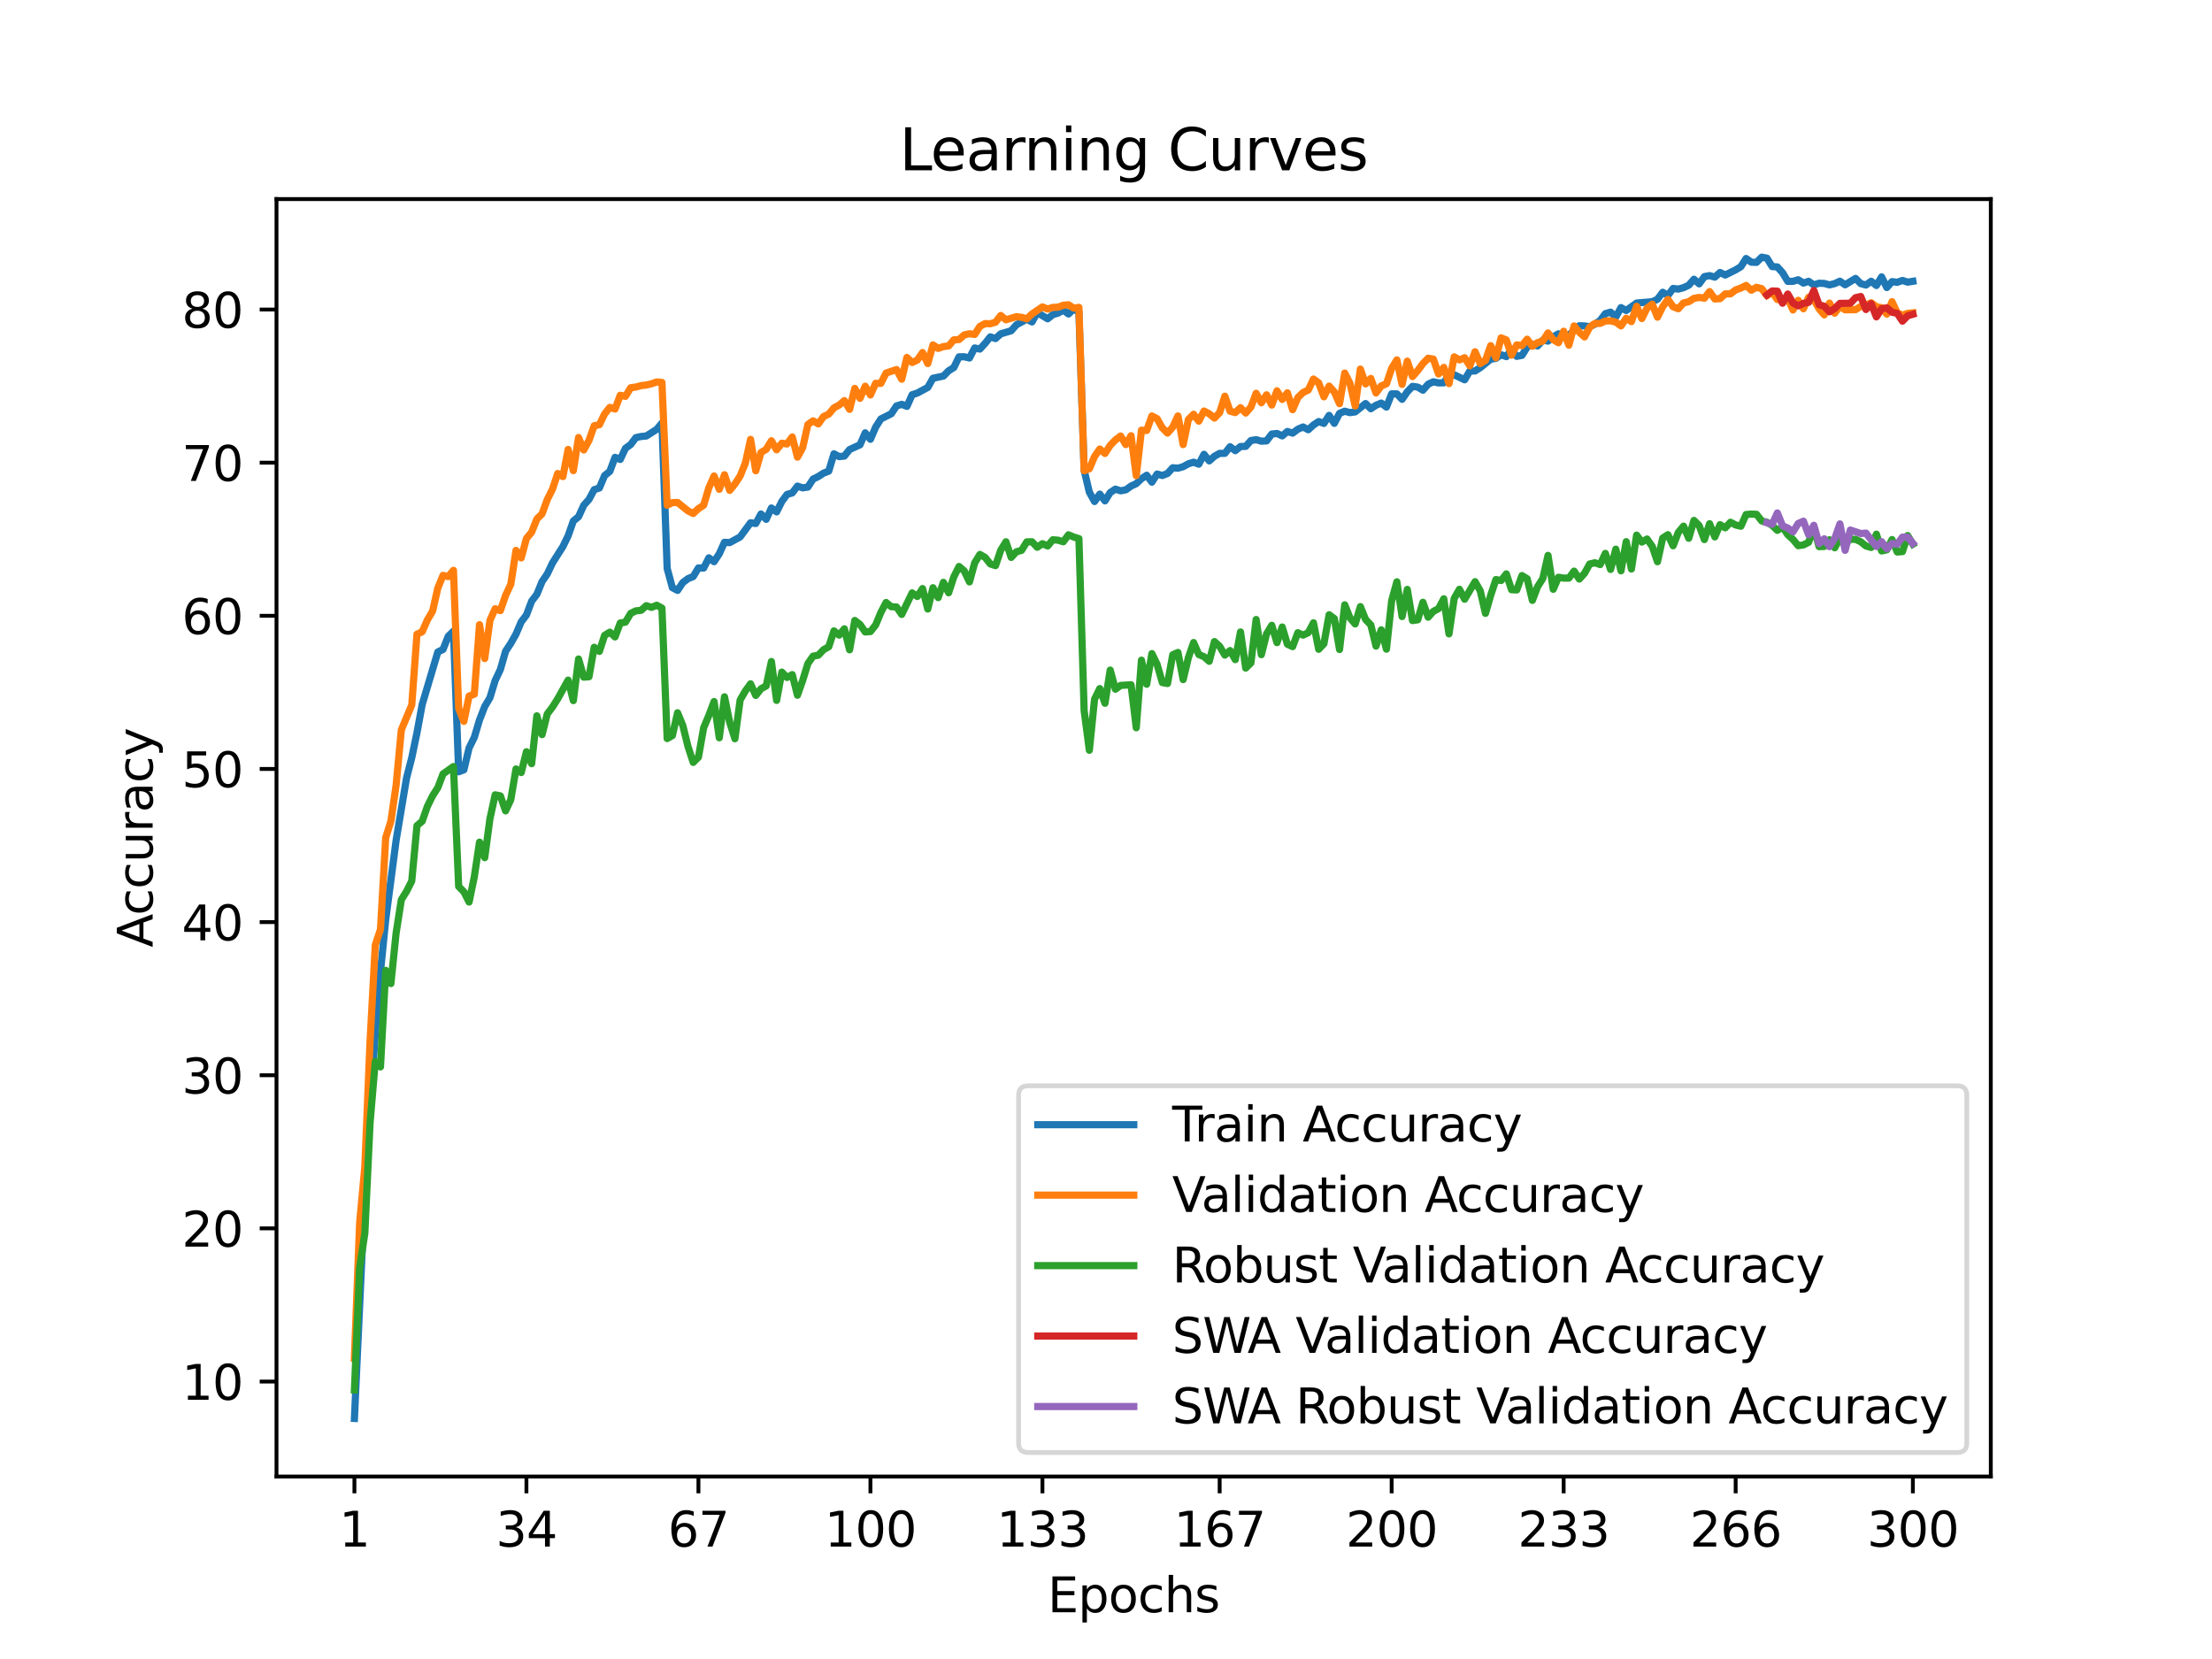 <?xml version="1.0" encoding="utf-8" standalone="no"?>
<!DOCTYPE svg PUBLIC "-//W3C//DTD SVG 1.1//EN"
  "http://www.w3.org/Graphics/SVG/1.1/DTD/svg11.dtd">
<svg xmlns:xlink="http://www.w3.org/1999/xlink" width="460.8pt" height="345.6pt" viewBox="0 0 460.8 345.6" xmlns="http://www.w3.org/2000/svg" version="1.1">
 <defs>
  <style type="text/css">*{stroke-linejoin: round; stroke-linecap: butt}</style>
 </defs>
 <g id="figure_1">
  <g id="patch_1">
   <path d="M 0 345.6 
L 460.8 345.6 
L 460.8 0 
L 0 0 
z
" style="fill: #ffffff"/>
  </g>
  <g id="axes_1">
   <g id="patch_2">
    <path d="M 57.6 307.584 
L 414.72 307.584 
L 414.72 41.472 
L 57.6 41.472 
z
" style="fill: #ffffff"/>
   </g>
   <g id="matplotlib.axis_1">
    <g id="xtick_1">
     <g id="line2d_1">
      <defs>
       <path id="mb11f61a784" d="M 0 0 
L 0 3.5 
" style="stroke: #000000; stroke-width: 0.8"/>
      </defs>
      <g>
       <use xlink:href="#mb11f61a784" x="73.833" y="307.584" style="stroke: #000000; stroke-width: 0.8"/>
      </g>
     </g>
     <g id="text_1">
      <!-- 1 -->
      <g transform="translate(70.651 322.182) scale(0.1 -0.1)">
       <defs>
        <path id="DejaVuSans-31" d="M 794 531 
L 1825 531 
L 1825 4091 
L 703 3866 
L 703 4441 
L 1819 4666 
L 2450 4666 
L 2450 531 
L 3481 531 
L 3481 0 
L 794 0 
L 794 531 
z
" transform="scale(0.016)"/>
       </defs>
       <use xlink:href="#DejaVuSans-31"/>
      </g>
     </g>
    </g>
    <g id="xtick_2">
     <g id="line2d_2">
      <g>
       <use xlink:href="#mb11f61a784" x="109.664" y="307.584" style="stroke: #000000; stroke-width: 0.8"/>
      </g>
     </g>
     <g id="text_2">
      <!-- 34 -->
      <g transform="translate(103.302 322.182) scale(0.1 -0.1)">
       <defs>
        <path id="DejaVuSans-33" d="M 2597 2516 
Q 3050 2419 3304 2112 
Q 3559 1806 3559 1356 
Q 3559 666 3084 287 
Q 2609 -91 1734 -91 
Q 1441 -91 1130 -33 
Q 819 25 488 141 
L 488 750 
Q 750 597 1062 519 
Q 1375 441 1716 441 
Q 2309 441 2620 675 
Q 2931 909 2931 1356 
Q 2931 1769 2642 2001 
Q 2353 2234 1838 2234 
L 1294 2234 
L 1294 2753 
L 1863 2753 
Q 2328 2753 2575 2939 
Q 2822 3125 2822 3475 
Q 2822 3834 2567 4026 
Q 2313 4219 1838 4219 
Q 1578 4219 1281 4162 
Q 984 4106 628 3988 
L 628 4550 
Q 988 4650 1302 4700 
Q 1616 4750 1894 4750 
Q 2613 4750 3031 4423 
Q 3450 4097 3450 3541 
Q 3450 3153 3228 2886 
Q 3006 2619 2597 2516 
z
" transform="scale(0.016)"/>
        <path id="DejaVuSans-34" d="M 2419 4116 
L 825 1625 
L 2419 1625 
L 2419 4116 
z
M 2253 4666 
L 3047 4666 
L 3047 1625 
L 3713 1625 
L 3713 1100 
L 3047 1100 
L 3047 0 
L 2419 0 
L 2419 1100 
L 313 1100 
L 313 1709 
L 2253 4666 
z
" transform="scale(0.016)"/>
       </defs>
       <use xlink:href="#DejaVuSans-33"/>
       <use xlink:href="#DejaVuSans-34" x="63.623"/>
      </g>
     </g>
    </g>
    <g id="xtick_3">
     <g id="line2d_3">
      <g>
       <use xlink:href="#mb11f61a784" x="145.496" y="307.584" style="stroke: #000000; stroke-width: 0.8"/>
      </g>
     </g>
     <g id="text_3">
      <!-- 67 -->
      <g transform="translate(139.133 322.182) scale(0.1 -0.1)">
       <defs>
        <path id="DejaVuSans-36" d="M 2113 2584 
Q 1688 2584 1439 2293 
Q 1191 2003 1191 1497 
Q 1191 994 1439 701 
Q 1688 409 2113 409 
Q 2538 409 2786 701 
Q 3034 994 3034 1497 
Q 3034 2003 2786 2293 
Q 2538 2584 2113 2584 
z
M 3366 4563 
L 3366 3988 
Q 3128 4100 2886 4159 
Q 2644 4219 2406 4219 
Q 1781 4219 1451 3797 
Q 1122 3375 1075 2522 
Q 1259 2794 1537 2939 
Q 1816 3084 2150 3084 
Q 2853 3084 3261 2657 
Q 3669 2231 3669 1497 
Q 3669 778 3244 343 
Q 2819 -91 2113 -91 
Q 1303 -91 875 529 
Q 447 1150 447 2328 
Q 447 3434 972 4092 
Q 1497 4750 2381 4750 
Q 2619 4750 2861 4703 
Q 3103 4656 3366 4563 
z
" transform="scale(0.016)"/>
        <path id="DejaVuSans-37" d="M 525 4666 
L 3525 4666 
L 3525 4397 
L 1831 0 
L 1172 0 
L 2766 4134 
L 525 4134 
L 525 4666 
z
" transform="scale(0.016)"/>
       </defs>
       <use xlink:href="#DejaVuSans-36"/>
       <use xlink:href="#DejaVuSans-37" x="63.623"/>
      </g>
     </g>
    </g>
    <g id="xtick_4">
     <g id="line2d_4">
      <g>
       <use xlink:href="#mb11f61a784" x="181.327" y="307.584" style="stroke: #000000; stroke-width: 0.8"/>
      </g>
     </g>
     <g id="text_4">
      <!-- 100 -->
      <g transform="translate(171.783 322.182) scale(0.1 -0.1)">
       <defs>
        <path id="DejaVuSans-30" d="M 2034 4250 
Q 1547 4250 1301 3770 
Q 1056 3291 1056 2328 
Q 1056 1369 1301 889 
Q 1547 409 2034 409 
Q 2525 409 2770 889 
Q 3016 1369 3016 2328 
Q 3016 3291 2770 3770 
Q 2525 4250 2034 4250 
z
M 2034 4750 
Q 2819 4750 3233 4129 
Q 3647 3509 3647 2328 
Q 3647 1150 3233 529 
Q 2819 -91 2034 -91 
Q 1250 -91 836 529 
Q 422 1150 422 2328 
Q 422 3509 836 4129 
Q 1250 4750 2034 4750 
z
" transform="scale(0.016)"/>
       </defs>
       <use xlink:href="#DejaVuSans-31"/>
       <use xlink:href="#DejaVuSans-30" x="63.623"/>
       <use xlink:href="#DejaVuSans-30" x="127.246"/>
      </g>
     </g>
    </g>
    <g id="xtick_5">
     <g id="line2d_5">
      <g>
       <use xlink:href="#mb11f61a784" x="217.158" y="307.584" style="stroke: #000000; stroke-width: 0.8"/>
      </g>
     </g>
     <g id="text_5">
      <!-- 133 -->
      <g transform="translate(207.615 322.182) scale(0.1 -0.1)">
       <use xlink:href="#DejaVuSans-31"/>
       <use xlink:href="#DejaVuSans-33" x="63.623"/>
       <use xlink:href="#DejaVuSans-33" x="127.246"/>
      </g>
     </g>
    </g>
    <g id="xtick_6">
     <g id="line2d_6">
      <g>
       <use xlink:href="#mb11f61a784" x="254.076" y="307.584" style="stroke: #000000; stroke-width: 0.8"/>
      </g>
     </g>
     <g id="text_6">
      <!-- 167 -->
      <g transform="translate(244.532 322.182) scale(0.1 -0.1)">
       <use xlink:href="#DejaVuSans-31"/>
       <use xlink:href="#DejaVuSans-36" x="63.623"/>
       <use xlink:href="#DejaVuSans-37" x="127.246"/>
      </g>
     </g>
    </g>
    <g id="xtick_7">
     <g id="line2d_7">
      <g>
       <use xlink:href="#mb11f61a784" x="289.907" y="307.584" style="stroke: #000000; stroke-width: 0.8"/>
      </g>
     </g>
     <g id="text_7">
      <!-- 200 -->
      <g transform="translate(280.363 322.182) scale(0.1 -0.1)">
       <defs>
        <path id="DejaVuSans-32" d="M 1228 531 
L 3431 531 
L 3431 0 
L 469 0 
L 469 531 
Q 828 903 1448 1529 
Q 2069 2156 2228 2338 
Q 2531 2678 2651 2914 
Q 2772 3150 2772 3378 
Q 2772 3750 2511 3984 
Q 2250 4219 1831 4219 
Q 1534 4219 1204 4116 
Q 875 4013 500 3803 
L 500 4441 
Q 881 4594 1212 4672 
Q 1544 4750 1819 4750 
Q 2544 4750 2975 4387 
Q 3406 4025 3406 3419 
Q 3406 3131 3298 2873 
Q 3191 2616 2906 2266 
Q 2828 2175 2409 1742 
Q 1991 1309 1228 531 
z
" transform="scale(0.016)"/>
       </defs>
       <use xlink:href="#DejaVuSans-32"/>
       <use xlink:href="#DejaVuSans-30" x="63.623"/>
       <use xlink:href="#DejaVuSans-30" x="127.246"/>
      </g>
     </g>
    </g>
    <g id="xtick_8">
     <g id="line2d_8">
      <g>
       <use xlink:href="#mb11f61a784" x="325.739" y="307.584" style="stroke: #000000; stroke-width: 0.8"/>
      </g>
     </g>
     <g id="text_8">
      <!-- 233 -->
      <g transform="translate(316.195 322.182) scale(0.1 -0.1)">
       <use xlink:href="#DejaVuSans-32"/>
       <use xlink:href="#DejaVuSans-33" x="63.623"/>
       <use xlink:href="#DejaVuSans-33" x="127.246"/>
      </g>
     </g>
    </g>
    <g id="xtick_9">
     <g id="line2d_9">
      <g>
       <use xlink:href="#mb11f61a784" x="361.57" y="307.584" style="stroke: #000000; stroke-width: 0.8"/>
      </g>
     </g>
     <g id="text_9">
      <!-- 266 -->
      <g transform="translate(352.026 322.182) scale(0.1 -0.1)">
       <use xlink:href="#DejaVuSans-32"/>
       <use xlink:href="#DejaVuSans-36" x="63.623"/>
       <use xlink:href="#DejaVuSans-36" x="127.246"/>
      </g>
     </g>
    </g>
    <g id="xtick_10">
     <g id="line2d_10">
      <g>
       <use xlink:href="#mb11f61a784" x="398.487" y="307.584" style="stroke: #000000; stroke-width: 0.8"/>
      </g>
     </g>
     <g id="text_10">
      <!-- 300 -->
      <g transform="translate(388.944 322.182) scale(0.1 -0.1)">
       <use xlink:href="#DejaVuSans-33"/>
       <use xlink:href="#DejaVuSans-30" x="63.623"/>
       <use xlink:href="#DejaVuSans-30" x="127.246"/>
      </g>
     </g>
    </g>
    <g id="text_11">
     <!-- Epochs -->
     <g transform="translate(218.244 335.861) scale(0.1 -0.1)">
      <defs>
       <path id="DejaVuSans-45" d="M 628 4666 
L 3578 4666 
L 3578 4134 
L 1259 4134 
L 1259 2753 
L 3481 2753 
L 3481 2222 
L 1259 2222 
L 1259 531 
L 3634 531 
L 3634 0 
L 628 0 
L 628 4666 
z
" transform="scale(0.016)"/>
       <path id="DejaVuSans-70" d="M 1159 525 
L 1159 -1331 
L 581 -1331 
L 581 3500 
L 1159 3500 
L 1159 2969 
Q 1341 3281 1617 3432 
Q 1894 3584 2278 3584 
Q 2916 3584 3314 3078 
Q 3713 2572 3713 1747 
Q 3713 922 3314 415 
Q 2916 -91 2278 -91 
Q 1894 -91 1617 61 
Q 1341 213 1159 525 
z
M 3116 1747 
Q 3116 2381 2855 2742 
Q 2594 3103 2138 3103 
Q 1681 3103 1420 2742 
Q 1159 2381 1159 1747 
Q 1159 1113 1420 752 
Q 1681 391 2138 391 
Q 2594 391 2855 752 
Q 3116 1113 3116 1747 
z
" transform="scale(0.016)"/>
       <path id="DejaVuSans-6f" d="M 1959 3097 
Q 1497 3097 1228 2736 
Q 959 2375 959 1747 
Q 959 1119 1226 758 
Q 1494 397 1959 397 
Q 2419 397 2687 759 
Q 2956 1122 2956 1747 
Q 2956 2369 2687 2733 
Q 2419 3097 1959 3097 
z
M 1959 3584 
Q 2709 3584 3137 3096 
Q 3566 2609 3566 1747 
Q 3566 888 3137 398 
Q 2709 -91 1959 -91 
Q 1206 -91 779 398 
Q 353 888 353 1747 
Q 353 2609 779 3096 
Q 1206 3584 1959 3584 
z
" transform="scale(0.016)"/>
       <path id="DejaVuSans-63" d="M 3122 3366 
L 3122 2828 
Q 2878 2963 2633 3030 
Q 2388 3097 2138 3097 
Q 1578 3097 1268 2742 
Q 959 2388 959 1747 
Q 959 1106 1268 751 
Q 1578 397 2138 397 
Q 2388 397 2633 464 
Q 2878 531 3122 666 
L 3122 134 
Q 2881 22 2623 -34 
Q 2366 -91 2075 -91 
Q 1284 -91 818 406 
Q 353 903 353 1747 
Q 353 2603 823 3093 
Q 1294 3584 2113 3584 
Q 2378 3584 2631 3529 
Q 2884 3475 3122 3366 
z
" transform="scale(0.016)"/>
       <path id="DejaVuSans-68" d="M 3513 2113 
L 3513 0 
L 2938 0 
L 2938 2094 
Q 2938 2591 2744 2837 
Q 2550 3084 2163 3084 
Q 1697 3084 1428 2787 
Q 1159 2491 1159 1978 
L 1159 0 
L 581 0 
L 581 4863 
L 1159 4863 
L 1159 2956 
Q 1366 3272 1645 3428 
Q 1925 3584 2291 3584 
Q 2894 3584 3203 3211 
Q 3513 2838 3513 2113 
z
" transform="scale(0.016)"/>
       <path id="DejaVuSans-73" d="M 2834 3397 
L 2834 2853 
Q 2591 2978 2328 3040 
Q 2066 3103 1784 3103 
Q 1356 3103 1142 2972 
Q 928 2841 928 2578 
Q 928 2378 1081 2264 
Q 1234 2150 1697 2047 
L 1894 2003 
Q 2506 1872 2764 1633 
Q 3022 1394 3022 966 
Q 3022 478 2636 193 
Q 2250 -91 1575 -91 
Q 1294 -91 989 -36 
Q 684 19 347 128 
L 347 722 
Q 666 556 975 473 
Q 1284 391 1588 391 
Q 1994 391 2212 530 
Q 2431 669 2431 922 
Q 2431 1156 2273 1281 
Q 2116 1406 1581 1522 
L 1381 1569 
Q 847 1681 609 1914 
Q 372 2147 372 2553 
Q 372 3047 722 3315 
Q 1072 3584 1716 3584 
Q 2034 3584 2315 3537 
Q 2597 3491 2834 3397 
z
" transform="scale(0.016)"/>
      </defs>
      <use xlink:href="#DejaVuSans-45"/>
      <use xlink:href="#DejaVuSans-70" x="63.184"/>
      <use xlink:href="#DejaVuSans-6f" x="126.66"/>
      <use xlink:href="#DejaVuSans-63" x="187.842"/>
      <use xlink:href="#DejaVuSans-68" x="242.822"/>
      <use xlink:href="#DejaVuSans-73" x="306.201"/>
     </g>
    </g>
   </g>
   <g id="matplotlib.axis_2">
    <g id="ytick_1">
     <g id="line2d_11">
      <defs>
       <path id="m4a08c78b64" d="M 0 0 
L -3.5 0 
" style="stroke: #000000; stroke-width: 0.8"/>
      </defs>
      <g>
       <use xlink:href="#m4a08c78b64" x="57.6" y="287.799" style="stroke: #000000; stroke-width: 0.8"/>
      </g>
     </g>
     <g id="text_12">
      <!-- 10 -->
      <g transform="translate(37.875 291.598) scale(0.1 -0.1)">
       <use xlink:href="#DejaVuSans-31"/>
       <use xlink:href="#DejaVuSans-30" x="63.623"/>
      </g>
     </g>
    </g>
    <g id="ytick_2">
     <g id="line2d_12">
      <g>
       <use xlink:href="#m4a08c78b64" x="57.6" y="255.896" style="stroke: #000000; stroke-width: 0.8"/>
      </g>
     </g>
     <g id="text_13">
      <!-- 20 -->
      <g transform="translate(37.875 259.695) scale(0.1 -0.1)">
       <use xlink:href="#DejaVuSans-32"/>
       <use xlink:href="#DejaVuSans-30" x="63.623"/>
      </g>
     </g>
    </g>
    <g id="ytick_3">
     <g id="line2d_13">
      <g>
       <use xlink:href="#m4a08c78b64" x="57.6" y="223.993" style="stroke: #000000; stroke-width: 0.8"/>
      </g>
     </g>
     <g id="text_14">
      <!-- 30 -->
      <g transform="translate(37.875 227.792) scale(0.1 -0.1)">
       <use xlink:href="#DejaVuSans-33"/>
       <use xlink:href="#DejaVuSans-30" x="63.623"/>
      </g>
     </g>
    </g>
    <g id="ytick_4">
     <g id="line2d_14">
      <g>
       <use xlink:href="#m4a08c78b64" x="57.6" y="192.09" style="stroke: #000000; stroke-width: 0.8"/>
      </g>
     </g>
     <g id="text_15">
      <!-- 40 -->
      <g transform="translate(37.875 195.889) scale(0.1 -0.1)">
       <use xlink:href="#DejaVuSans-34"/>
       <use xlink:href="#DejaVuSans-30" x="63.623"/>
      </g>
     </g>
    </g>
    <g id="ytick_5">
     <g id="line2d_15">
      <g>
       <use xlink:href="#m4a08c78b64" x="57.6" y="160.186" style="stroke: #000000; stroke-width: 0.8"/>
      </g>
     </g>
     <g id="text_16">
      <!-- 50 -->
      <g transform="translate(37.875 163.986) scale(0.1 -0.1)">
       <defs>
        <path id="DejaVuSans-35" d="M 691 4666 
L 3169 4666 
L 3169 4134 
L 1269 4134 
L 1269 2991 
Q 1406 3038 1543 3061 
Q 1681 3084 1819 3084 
Q 2600 3084 3056 2656 
Q 3513 2228 3513 1497 
Q 3513 744 3044 326 
Q 2575 -91 1722 -91 
Q 1428 -91 1123 -41 
Q 819 9 494 109 
L 494 744 
Q 775 591 1075 516 
Q 1375 441 1709 441 
Q 2250 441 2565 725 
Q 2881 1009 2881 1497 
Q 2881 1984 2565 2268 
Q 2250 2553 1709 2553 
Q 1456 2553 1204 2497 
Q 953 2441 691 2322 
L 691 4666 
z
" transform="scale(0.016)"/>
       </defs>
       <use xlink:href="#DejaVuSans-35"/>
       <use xlink:href="#DejaVuSans-30" x="63.623"/>
      </g>
     </g>
    </g>
    <g id="ytick_6">
     <g id="line2d_16">
      <g>
       <use xlink:href="#m4a08c78b64" x="57.6" y="128.283" style="stroke: #000000; stroke-width: 0.8"/>
      </g>
     </g>
     <g id="text_17">
      <!-- 60 -->
      <g transform="translate(37.875 132.083) scale(0.1 -0.1)">
       <use xlink:href="#DejaVuSans-36"/>
       <use xlink:href="#DejaVuSans-30" x="63.623"/>
      </g>
     </g>
    </g>
    <g id="ytick_7">
     <g id="line2d_17">
      <g>
       <use xlink:href="#m4a08c78b64" x="57.6" y="96.38" style="stroke: #000000; stroke-width: 0.8"/>
      </g>
     </g>
     <g id="text_18">
      <!-- 70 -->
      <g transform="translate(37.875 100.18) scale(0.1 -0.1)">
       <use xlink:href="#DejaVuSans-37"/>
       <use xlink:href="#DejaVuSans-30" x="63.623"/>
      </g>
     </g>
    </g>
    <g id="ytick_8">
     <g id="line2d_18">
      <g>
       <use xlink:href="#m4a08c78b64" x="57.6" y="64.477" style="stroke: #000000; stroke-width: 0.8"/>
      </g>
     </g>
     <g id="text_19">
      <!-- 80 -->
      <g transform="translate(37.875 68.277) scale(0.1 -0.1)">
       <defs>
        <path id="DejaVuSans-38" d="M 2034 2216 
Q 1584 2216 1326 1975 
Q 1069 1734 1069 1313 
Q 1069 891 1326 650 
Q 1584 409 2034 409 
Q 2484 409 2743 651 
Q 3003 894 3003 1313 
Q 3003 1734 2745 1975 
Q 2488 2216 2034 2216 
z
M 1403 2484 
Q 997 2584 770 2862 
Q 544 3141 544 3541 
Q 544 4100 942 4425 
Q 1341 4750 2034 4750 
Q 2731 4750 3128 4425 
Q 3525 4100 3525 3541 
Q 3525 3141 3298 2862 
Q 3072 2584 2669 2484 
Q 3125 2378 3379 2068 
Q 3634 1759 3634 1313 
Q 3634 634 3220 271 
Q 2806 -91 2034 -91 
Q 1263 -91 848 271 
Q 434 634 434 1313 
Q 434 1759 690 2068 
Q 947 2378 1403 2484 
z
M 1172 3481 
Q 1172 3119 1398 2916 
Q 1625 2713 2034 2713 
Q 2441 2713 2670 2916 
Q 2900 3119 2900 3481 
Q 2900 3844 2670 4047 
Q 2441 4250 2034 4250 
Q 1625 4250 1398 4047 
Q 1172 3844 1172 3481 
z
" transform="scale(0.016)"/>
       </defs>
       <use xlink:href="#DejaVuSans-38"/>
       <use xlink:href="#DejaVuSans-30" x="63.623"/>
      </g>
     </g>
    </g>
    <g id="text_20">
     <!-- Accuracy -->
     <g transform="translate(31.795 197.356) rotate(-90) scale(0.1 -0.1)">
      <defs>
       <path id="DejaVuSans-41" d="M 2188 4044 
L 1331 1722 
L 3047 1722 
L 2188 4044 
z
M 1831 4666 
L 2547 4666 
L 4325 0 
L 3669 0 
L 3244 1197 
L 1141 1197 
L 716 0 
L 50 0 
L 1831 4666 
z
" transform="scale(0.016)"/>
       <path id="DejaVuSans-75" d="M 544 1381 
L 544 3500 
L 1119 3500 
L 1119 1403 
Q 1119 906 1312 657 
Q 1506 409 1894 409 
Q 2359 409 2629 706 
Q 2900 1003 2900 1516 
L 2900 3500 
L 3475 3500 
L 3475 0 
L 2900 0 
L 2900 538 
Q 2691 219 2414 64 
Q 2138 -91 1772 -91 
Q 1169 -91 856 284 
Q 544 659 544 1381 
z
M 1991 3584 
L 1991 3584 
z
" transform="scale(0.016)"/>
       <path id="DejaVuSans-72" d="M 2631 2963 
Q 2534 3019 2420 3045 
Q 2306 3072 2169 3072 
Q 1681 3072 1420 2755 
Q 1159 2438 1159 1844 
L 1159 0 
L 581 0 
L 581 3500 
L 1159 3500 
L 1159 2956 
Q 1341 3275 1631 3429 
Q 1922 3584 2338 3584 
Q 2397 3584 2469 3576 
Q 2541 3569 2628 3553 
L 2631 2963 
z
" transform="scale(0.016)"/>
       <path id="DejaVuSans-61" d="M 2194 1759 
Q 1497 1759 1228 1600 
Q 959 1441 959 1056 
Q 959 750 1161 570 
Q 1363 391 1709 391 
Q 2188 391 2477 730 
Q 2766 1069 2766 1631 
L 2766 1759 
L 2194 1759 
z
M 3341 1997 
L 3341 0 
L 2766 0 
L 2766 531 
Q 2569 213 2275 61 
Q 1981 -91 1556 -91 
Q 1019 -91 701 211 
Q 384 513 384 1019 
Q 384 1609 779 1909 
Q 1175 2209 1959 2209 
L 2766 2209 
L 2766 2266 
Q 2766 2663 2505 2880 
Q 2244 3097 1772 3097 
Q 1472 3097 1187 3025 
Q 903 2953 641 2809 
L 641 3341 
Q 956 3463 1253 3523 
Q 1550 3584 1831 3584 
Q 2591 3584 2966 3190 
Q 3341 2797 3341 1997 
z
" transform="scale(0.016)"/>
       <path id="DejaVuSans-79" d="M 2059 -325 
Q 1816 -950 1584 -1140 
Q 1353 -1331 966 -1331 
L 506 -1331 
L 506 -850 
L 844 -850 
Q 1081 -850 1212 -737 
Q 1344 -625 1503 -206 
L 1606 56 
L 191 3500 
L 800 3500 
L 1894 763 
L 2988 3500 
L 3597 3500 
L 2059 -325 
z
" transform="scale(0.016)"/>
      </defs>
      <use xlink:href="#DejaVuSans-41"/>
      <use xlink:href="#DejaVuSans-63" x="66.658"/>
      <use xlink:href="#DejaVuSans-63" x="121.639"/>
      <use xlink:href="#DejaVuSans-75" x="176.619"/>
      <use xlink:href="#DejaVuSans-72" x="239.998"/>
      <use xlink:href="#DejaVuSans-61" x="281.111"/>
      <use xlink:href="#DejaVuSans-63" x="342.391"/>
      <use xlink:href="#DejaVuSans-79" x="397.371"/>
     </g>
    </g>
   </g>
   <g id="line2d_19">
    <path d="M 73.833 295.488 
L 76.004 248.55 
L 77.09 230.488 
L 78.176 215.398 
L 79.262 202.367 
L 80.348 191.619 
L 82.519 175.052 
L 84.691 162.073 
L 85.777 157.853 
L 86.862 152.642 
L 87.948 146.766 
L 91.206 135.819 
L 92.291 135.282 
L 93.377 132.552 
L 94.463 131.491 
L 95.549 160.775 
L 96.635 160.365 
L 97.72 155.807 
L 98.806 153.607 
L 99.892 149.975 
L 100.978 147.175 
L 102.064 145.346 
L 103.149 141.772 
L 104.235 139.47 
L 105.321 135.672 
L 106.407 134.023 
L 107.493 132.092 
L 108.578 129.547 
L 109.664 128.121 
L 110.75 125.237 
L 111.836 123.812 
L 112.922 121.152 
L 114.007 119.566 
L 115.093 117.271 
L 117.265 113.856 
L 118.351 111.625 
L 119.436 108.536 
L 120.522 107.641 
L 121.608 105.256 
L 122.694 104.042 
L 123.78 102.008 
L 124.865 101.65 
L 125.951 99.073 
L 127.037 98.197 
L 128.123 95.269 
L 129.209 95.71 
L 130.294 93.389 
L 131.38 92.609 
L 132.466 91.164 
L 133.552 90.928 
L 134.638 90.825 
L 136.809 89.444 
L 137.895 88.133 
L 138.981 118.409 
L 140.067 122.424 
L 141.152 122.993 
L 142.238 121.363 
L 143.324 120.544 
L 144.41 120.103 
L 145.496 118.306 
L 146.581 118.338 
L 147.667 116.209 
L 148.753 117.008 
L 149.839 115.365 
L 150.925 112.967 
L 152.01 113.038 
L 154.182 111.855 
L 156.354 108.901 
L 157.439 109.054 
L 158.525 107.072 
L 159.611 108.185 
L 160.697 105.825 
L 161.783 106.637 
L 162.868 104.464 
L 163.954 102.999 
L 165.04 102.686 
L 166.126 101.267 
L 167.212 101.631 
L 168.297 101.465 
L 169.383 99.802 
L 170.469 99.272 
L 171.555 98.568 
L 172.641 98.146 
L 173.726 94.54 
L 174.812 95.122 
L 175.898 95.007 
L 176.984 93.645 
L 179.155 92.66 
L 180.241 90.167 
L 181.327 91.516 
L 182.413 88.977 
L 183.499 87.277 
L 185.67 86.19 
L 186.756 84.566 
L 187.842 84.233 
L 188.928 84.655 
L 190.013 82.232 
L 191.099 81.88 
L 193.271 80.71 
L 194.357 78.798 
L 196.528 78.344 
L 197.614 77.245 
L 198.7 76.561 
L 199.786 74.329 
L 200.871 74.323 
L 201.957 74.578 
L 203.043 72.488 
L 204.129 72.718 
L 205.215 71.528 
L 206.3 70.173 
L 207.386 70.525 
L 208.472 69.546 
L 210.644 68.907 
L 211.729 67.667 
L 213.901 66.484 
L 214.987 67.066 
L 216.073 65.122 
L 218.244 66.413 
L 219.33 65.537 
L 220.416 65.224 
L 221.502 64.623 
L 222.587 65.41 
L 223.673 64.342 
L 224.759 65.051 
L 225.845 97.955 
L 226.931 102.533 
L 228.016 104.476 
L 229.102 102.935 
L 230.188 104.342 
L 231.274 102.609 
L 232.36 101.893 
L 233.445 102.245 
L 234.531 102.04 
L 235.617 101.26 
L 236.703 100.755 
L 237.789 99.726 
L 238.875 99.003 
L 239.96 100.442 
L 241.046 98.754 
L 242.132 99.061 
L 243.218 98.626 
L 244.304 97.443 
L 245.389 97.533 
L 246.475 97.219 
L 247.561 96.618 
L 248.647 96.279 
L 249.733 96.695 
L 250.818 94.636 
L 251.904 96.011 
L 252.99 95.045 
L 254.076 94.444 
L 255.162 94.438 
L 256.247 93.057 
L 257.333 93.882 
L 258.419 93.018 
L 259.505 92.986 
L 260.591 91.772 
L 261.676 91.593 
L 262.762 91.906 
L 263.848 91.848 
L 264.934 90.422 
L 266.02 90.301 
L 267.105 90.806 
L 268.191 89.885 
L 269.277 90.231 
L 270.363 89.419 
L 271.449 88.946 
L 272.534 89.521 
L 273.62 88.53 
L 274.706 87.814 
L 275.792 88.204 
L 276.878 86.529 
L 277.963 88.191 
L 279.049 86.113 
L 280.135 85.665 
L 281.221 85.96 
L 282.307 85.806 
L 284.478 84.067 
L 285.564 85.148 
L 286.65 84.425 
L 287.736 83.971 
L 288.821 84.802 
L 289.907 82.046 
L 290.993 82.053 
L 292.079 83.185 
L 293.165 81.618 
L 294.25 80.486 
L 295.336 80.64 
L 296.422 81.286 
L 297.508 80.039 
L 298.594 79.534 
L 299.679 79.77 
L 300.765 79.745 
L 301.851 78.101 
L 302.937 78.076 
L 305.108 79.118 
L 306.194 77.289 
L 307.28 77.283 
L 308.366 76.592 
L 310.537 74.821 
L 311.623 74.655 
L 312.709 73.901 
L 313.795 74.291 
L 314.881 72.743 
L 315.966 74.233 
L 317.052 74.029 
L 318.138 72.302 
L 319.224 71.733 
L 320.31 72.066 
L 321.395 70.851 
L 322.481 71.062 
L 323.567 70.154 
L 324.653 69.54 
L 325.739 69.815 
L 326.824 69.821 
L 328.996 67.858 
L 330.082 67.897 
L 331.168 68.063 
L 332.253 67.526 
L 333.339 66.765 
L 334.425 65.339 
L 335.511 65.026 
L 336.597 66.043 
L 337.682 64.08 
L 338.768 64.681 
L 340.94 63.127 
L 344.197 62.852 
L 345.283 62.34 
L 346.369 60.889 
L 347.455 61.548 
L 348.54 60.09 
L 349.626 60.224 
L 350.712 59.924 
L 351.798 59.418 
L 352.884 58.172 
L 353.969 59.131 
L 355.055 57.622 
L 356.141 57.417 
L 357.227 57.73 
L 358.313 56.765 
L 359.398 57.296 
L 361.57 56.215 
L 362.656 55.557 
L 363.742 53.849 
L 364.827 54.617 
L 365.913 54.661 
L 366.999 53.568 
L 368.085 53.779 
L 369.171 55.537 
L 370.256 55.608 
L 371.342 56.816 
L 372.428 58.619 
L 373.514 58.606 
L 374.6 58.28 
L 375.685 58.971 
L 376.771 58.6 
L 377.857 59.354 
L 378.943 59.003 
L 380.029 59.048 
L 381.114 59.348 
L 382.2 59.08 
L 383.286 58.581 
L 384.372 59.329 
L 386.543 57.999 
L 387.629 59.086 
L 388.715 59.374 
L 389.801 58.587 
L 390.887 59.476 
L 391.972 57.679 
L 393.058 59.898 
L 394.144 58.67 
L 395.23 58.811 
L 396.316 58.421 
L 397.401 58.779 
L 398.487 58.6 
L 398.487 58.6 
" clip-path="url(#p95e57108e0)" style="fill: none; stroke: #1f77b4; stroke-width: 1.5; stroke-linecap: square"/>
   </g>
   <g id="line2d_20">
    <path d="M 73.833 282.949 
L 74.919 254.779 
L 76.004 243.007 
L 77.09 216.91 
L 78.176 196.875 
L 79.262 193.589 
L 80.348 174.511 
L 81.433 171.065 
L 82.519 163.568 
L 83.605 152.051 
L 85.777 146.851 
L 86.862 132.112 
L 87.948 131.601 
L 89.034 129.145 
L 90.12 127.294 
L 91.206 122.509 
L 92.291 119.861 
L 93.377 120.116 
L 94.463 118.808 
L 95.549 147.585 
L 96.635 150.265 
L 97.72 145.001 
L 98.806 144.618 
L 99.892 130.134 
L 100.978 137.184 
L 102.064 129.24 
L 103.149 126.816 
L 104.235 127.199 
L 105.321 124.04 
L 106.407 121.711 
L 107.493 114.661 
L 108.578 116.224 
L 109.664 112.172 
L 110.75 110.864 
L 111.836 108.121 
L 112.922 107.036 
L 114.007 104.069 
L 115.093 101.9 
L 116.179 98.645 
L 117.265 99.284 
L 118.351 93.637 
L 119.436 98.039 
L 120.522 91.148 
L 121.608 93.732 
L 122.694 91.754 
L 123.78 88.692 
L 124.865 88.468 
L 125.951 86.235 
L 127.037 84.863 
L 128.123 85.214 
L 129.209 82.343 
L 130.294 82.566 
L 131.38 80.78 
L 132.466 80.62 
L 133.552 80.333 
L 134.638 80.205 
L 135.723 79.95 
L 136.809 79.567 
L 137.895 79.663 
L 138.981 105.249 
L 140.067 104.707 
L 141.152 104.675 
L 143.324 106.43 
L 144.41 106.972 
L 145.496 105.951 
L 146.581 105.249 
L 147.667 101.612 
L 148.753 99.156 
L 149.839 101.931 
L 150.925 98.901 
L 152.01 102.155 
L 153.096 100.815 
L 154.182 99.156 
L 155.268 96.476 
L 156.354 91.531 
L 157.439 98.071 
L 158.525 94.275 
L 159.611 93.605 
L 160.697 91.818 
L 161.783 93.7 
L 162.868 92.329 
L 163.954 92.488 
L 165.04 91.021 
L 166.126 95.232 
L 167.212 93.254 
L 168.297 88.436 
L 169.383 87.671 
L 170.469 88.309 
L 171.555 86.778 
L 172.641 86.267 
L 173.726 84.959 
L 174.812 84.385 
L 175.898 83.46 
L 176.984 85.278 
L 178.07 80.907 
L 179.155 82.981 
L 180.241 80.461 
L 181.327 82.279 
L 182.413 79.855 
L 183.499 79.855 
L 184.584 77.717 
L 186.756 76.983 
L 187.842 78.993 
L 188.928 74.463 
L 190.013 75.516 
L 191.099 75.005 
L 192.185 73.442 
L 193.271 75.739 
L 194.357 71.847 
L 195.442 72.581 
L 196.528 72.198 
L 197.614 72.07 
L 198.7 70.794 
L 199.786 70.73 
L 200.871 69.773 
L 201.957 69.518 
L 203.043 69.677 
L 204.129 67.987 
L 205.215 67.412 
L 206.3 67.444 
L 207.386 67.125 
L 208.472 65.722 
L 209.558 66.615 
L 211.729 65.977 
L 212.815 66.104 
L 213.901 66.423 
L 214.987 65.402 
L 217.158 63.935 
L 218.244 64.382 
L 219.33 64.031 
L 220.416 63.999 
L 221.502 63.584 
L 222.587 63.488 
L 223.673 64.19 
L 224.759 64.031 
L 225.845 98.071 
L 226.931 97.656 
L 228.016 95.104 
L 229.102 93.541 
L 230.188 94.466 
L 231.274 92.775 
L 232.36 91.659 
L 233.445 90.829 
L 234.531 92.616 
L 235.617 90.765 
L 236.703 99.092 
L 237.789 89.617 
L 238.875 89.681 
L 239.96 86.65 
L 241.046 87.224 
L 242.132 89.138 
L 243.218 90.223 
L 244.304 88.979 
L 245.389 86.65 
L 246.475 92.616 
L 247.561 87.384 
L 248.647 86.299 
L 249.733 87.735 
L 250.818 85.629 
L 251.904 86.203 
L 252.99 87.097 
L 254.076 85.948 
L 255.162 82.534 
L 256.247 85.661 
L 257.333 85.948 
L 258.419 84.927 
L 259.505 86.044 
L 260.591 84.8 
L 261.676 81.928 
L 262.762 83.906 
L 263.848 82.247 
L 264.934 84.385 
L 266.02 81.418 
L 267.105 83.204 
L 268.191 81.833 
L 269.277 85.342 
L 270.363 82.822 
L 271.449 81.769 
L 272.534 81.258 
L 273.62 78.961 
L 274.706 79.759 
L 275.792 82.662 
L 276.878 80.429 
L 277.963 81.641 
L 279.049 84.098 
L 280.135 77.717 
L 281.221 79.855 
L 282.307 84.576 
L 283.392 76.888 
L 284.478 79.982 
L 285.564 78.834 
L 286.65 81.864 
L 287.736 80.397 
L 288.821 79.95 
L 289.907 76.728 
L 290.993 74.973 
L 292.079 80.078 
L 293.165 75.229 
L 294.25 78.451 
L 295.336 77.207 
L 296.422 75.739 
L 297.508 74.622 
L 298.594 74.814 
L 299.679 77.908 
L 300.765 76.537 
L 301.851 79.918 
L 302.937 74.335 
L 304.023 74.973 
L 305.108 74.527 
L 306.194 76.218 
L 307.28 73.283 
L 308.366 75.739 
L 309.452 75.069 
L 310.537 72.006 
L 311.623 74.527 
L 312.709 70.379 
L 313.795 70.826 
L 314.881 73.984 
L 315.966 71.847 
L 317.052 72.006 
L 318.138 70.666 
L 319.224 72.134 
L 320.31 71.368 
L 321.395 71.049 
L 322.481 69.358 
L 323.567 70.762 
L 324.653 71.4 
L 325.739 69.008 
L 326.824 71.911 
L 327.91 67.891 
L 328.996 69.199 
L 330.082 70.188 
L 331.168 68.146 
L 332.253 67.38 
L 333.339 67.38 
L 334.425 66.87 
L 335.511 66.838 
L 336.597 67.093 
L 337.682 67.891 
L 338.768 66.296 
L 339.854 66.998 
L 340.94 63.807 
L 342.026 66.36 
L 343.111 64.19 
L 344.197 63.361 
L 345.283 66.072 
L 346.369 63.903 
L 347.455 62.372 
L 348.54 63.903 
L 349.626 64.318 
L 350.712 63.105 
L 351.798 62.85 
L 352.884 62.148 
L 353.969 61.957 
L 355.055 62.116 
L 356.141 60.745 
L 357.227 62.276 
L 358.313 62.212 
L 359.398 61.223 
L 360.484 61.223 
L 361.57 60.394 
L 362.656 60.011 
L 363.742 59.469 
L 364.827 60.458 
L 365.913 59.851 
L 366.999 60.138 
L 368.085 61.606 
L 369.171 60.872 
L 370.256 62.404 
L 371.342 62.563 
L 372.428 62.244 
L 373.514 64.573 
L 374.6 62.563 
L 375.685 64.318 
L 376.771 61.925 
L 377.857 62.435 
L 378.943 64.318 
L 380.029 65.594 
L 381.114 63.137 
L 382.2 65.243 
L 383.286 63.807 
L 384.372 64.541 
L 386.543 64.509 
L 387.629 63.839 
L 388.715 63.552 
L 389.801 63.074 
L 390.887 63.903 
L 391.972 64.094 
L 393.058 65.434 
L 394.144 62.85 
L 395.23 65.179 
L 396.316 65.658 
L 397.401 65.275 
L 398.487 65.179 
L 398.487 65.179 
" clip-path="url(#p95e57108e0)" style="fill: none; stroke: #ff7f0e; stroke-width: 1.5; stroke-linecap: square"/>
   </g>
   <g id="line2d_21">
    <path d="M 73.833 289.559 
L 74.919 264.102 
L 76.004 256.864 
L 77.09 233.894 
L 78.176 221.154 
L 79.262 222.254 
L 80.348 202.144 
L 81.433 204.895 
L 82.519 194.356 
L 83.605 187.425 
L 84.691 185.687 
L 85.777 183.531 
L 86.862 172.002 
L 87.948 171.078 
L 89.034 167.975 
L 90.12 165.775 
L 91.206 164.081 
L 92.291 161.221 
L 94.463 159.68 
L 95.549 184.675 
L 96.635 185.775 
L 97.72 187.909 
L 98.806 182.651 
L 99.892 175.434 
L 100.978 178.668 
L 102.064 170.549 
L 103.149 165.577 
L 104.235 165.797 
L 105.321 168.921 
L 106.407 166.589 
L 107.493 160.186 
L 108.578 160.935 
L 109.664 156.6 
L 110.75 159.086 
L 111.836 149.119 
L 112.922 153.036 
L 114.007 148.723 
L 115.093 147.293 
L 116.179 145.577 
L 118.351 141.683 
L 119.436 145.951 
L 120.522 137.282 
L 121.608 141.067 
L 122.694 140.979 
L 123.78 134.84 
L 124.865 135.698 
L 125.951 132.354 
L 127.037 131.694 
L 128.123 132.684 
L 129.209 129.78 
L 130.294 129.604 
L 131.38 127.777 
L 132.466 127.249 
L 133.552 127.139 
L 134.638 126.171 
L 135.723 126.523 
L 136.809 126.083 
L 137.895 126.677 
L 138.981 153.85 
L 140.067 153.234 
L 141.152 148.481 
L 142.238 151.122 
L 143.324 155.522 
L 144.41 158.822 
L 145.496 157.744 
L 146.581 151.606 
L 147.667 149.031 
L 148.753 146.149 
L 149.839 153.696 
L 150.925 145.159 
L 152.01 150.462 
L 153.096 153.894 
L 154.182 145.819 
L 155.268 143.949 
L 156.354 142.453 
L 157.439 144.873 
L 158.525 143.487 
L 159.611 142.893 
L 160.697 137.81 
L 161.783 145.907 
L 162.868 140.011 
L 163.954 141.133 
L 165.04 140.539 
L 166.126 144.829 
L 167.212 141.749 
L 168.297 138.228 
L 169.383 136.688 
L 170.469 136.49 
L 171.555 135.346 
L 172.641 134.73 
L 173.726 131.43 
L 174.812 132.31 
L 175.898 130.99 
L 176.984 135.368 
L 178.07 129.251 
L 179.155 130.088 
L 180.241 131.65 
L 181.327 131.562 
L 182.413 130.198 
L 183.499 127.579 
L 184.584 125.511 
L 185.67 126.391 
L 186.756 126.435 
L 187.842 127.997 
L 190.013 123.509 
L 191.099 124.257 
L 192.185 122.607 
L 193.271 126.875 
L 194.357 122.431 
L 195.442 124.499 
L 196.528 121.309 
L 197.614 123.487 
L 198.7 120.165 
L 199.786 118.008 
L 200.871 118.933 
L 201.957 121.221 
L 203.043 117.26 
L 204.129 115.5 
L 205.215 116.116 
L 206.3 117.48 
L 207.386 117.832 
L 208.472 114.62 
L 209.558 112.86 
L 210.644 116.116 
L 211.729 114.95 
L 212.815 114.642 
L 213.901 112.882 
L 214.987 112.86 
L 216.073 114.004 
L 217.158 113.256 
L 218.244 113.74 
L 219.33 112.442 
L 220.416 112.53 
L 221.502 112.86 
L 222.587 111.408 
L 223.673 111.87 
L 224.759 112.2 
L 225.845 148.019 
L 226.931 156.292 
L 228.016 145.643 
L 229.102 143.443 
L 230.188 146.501 
L 231.274 139.592 
L 232.36 143.575 
L 233.445 142.783 
L 235.617 142.651 
L 236.703 151.606 
L 237.789 137.524 
L 238.875 142.541 
L 239.96 136.16 
L 241.046 138.404 
L 242.132 142.189 
L 243.218 142.387 
L 244.304 136.402 
L 245.389 135.918 
L 246.475 141.573 
L 247.561 136.996 
L 248.647 133.85 
L 249.733 136.358 
L 250.818 136.798 
L 251.904 137.766 
L 252.99 133.652 
L 254.076 134.642 
L 255.162 136.468 
L 256.247 135.522 
L 257.333 137.414 
L 258.419 131.65 
L 259.505 139.174 
L 260.591 138.096 
L 261.676 129.053 
L 262.762 136.38 
L 263.848 132.046 
L 264.934 130.264 
L 266.02 133.872 
L 267.105 130.616 
L 268.191 134.202 
L 269.277 134.708 
L 270.363 131.804 
L 271.449 132.31 
L 272.534 131.804 
L 273.62 129.736 
L 274.706 135.258 
L 275.792 134.114 
L 276.878 128.063 
L 277.963 128.855 
L 279.049 135.302 
L 280.135 125.995 
L 281.221 128.723 
L 282.307 129.978 
L 283.392 126.369 
L 284.478 129.053 
L 285.564 130.176 
L 286.65 134.598 
L 287.736 131.21 
L 288.821 135.236 
L 289.907 125.137 
L 290.993 121.199 
L 292.079 128.437 
L 293.165 122.783 
L 294.25 129.273 
L 295.336 129.119 
L 296.422 125.467 
L 297.508 128.569 
L 298.594 127.359 
L 299.679 126.787 
L 300.765 124.741 
L 301.851 132.046 
L 302.937 124.653 
L 304.023 122.761 
L 305.108 124.829 
L 307.28 121.177 
L 308.366 123.091 
L 309.452 127.777 
L 310.537 124.015 
L 311.623 120.737 
L 312.709 120.935 
L 313.795 119.549 
L 314.881 122.849 
L 315.966 122.893 
L 317.052 119.901 
L 318.138 120.561 
L 319.224 125.071 
L 320.31 122.211 
L 321.395 120.517 
L 322.481 115.698 
L 323.567 122.761 
L 324.653 120.253 
L 325.739 120.429 
L 326.824 120.429 
L 327.91 118.977 
L 328.996 120.627 
L 330.082 119.439 
L 331.168 117.48 
L 332.253 117.238 
L 333.339 117.612 
L 334.425 115.28 
L 335.511 118.624 
L 336.597 114.4 
L 337.682 118.911 
L 338.768 112.838 
L 339.854 118.536 
L 340.94 111.474 
L 342.026 112.926 
L 343.111 112.288 
L 344.197 113.828 
L 345.283 117.018 
L 346.369 112.09 
L 347.455 111.386 
L 348.54 113.696 
L 349.626 110.902 
L 350.712 109.604 
L 351.798 112.134 
L 352.884 108.415 
L 353.969 109.494 
L 355.055 112.398 
L 356.141 109.098 
L 357.227 111.848 
L 358.313 109.296 
L 359.398 109.956 
L 360.484 108.79 
L 361.57 109.362 
L 362.656 109.626 
L 363.742 107.183 
L 364.827 107.095 
L 365.913 107.139 
L 366.999 108.526 
L 368.085 108.79 
L 369.171 109.45 
L 370.256 110.484 
L 371.342 109.758 
L 372.428 111.386 
L 373.514 112.376 
L 374.6 113.674 
L 375.685 113.52 
L 376.771 112.97 
L 377.857 109.89 
L 378.943 113.872 
L 380.029 113.828 
L 381.114 112.442 
L 382.2 114.114 
L 383.286 112.09 
L 384.372 113.212 
L 385.458 112.332 
L 386.543 112.354 
L 387.629 112.86 
L 388.715 113.74 
L 389.801 114.048 
L 390.887 111.276 
L 391.972 114.774 
L 393.058 114.532 
L 394.144 112.398 
L 395.23 114.994 
L 396.316 114.906 
L 397.401 111.562 
L 398.487 113.366 
L 398.487 113.366 
" clip-path="url(#p95e57108e0)" style="fill: none; stroke: #2ca02c; stroke-width: 1.5; stroke-linecap: square"/>
   </g>
   <g id="line2d_22">
    <path d="M 368.085 61.447 
L 369.171 60.617 
L 370.256 60.649 
L 371.342 63.169 
L 372.428 61.255 
L 373.514 63.137 
L 374.6 63.712 
L 375.685 63.201 
L 376.771 62.978 
L 377.857 60.521 
L 378.943 63.488 
L 380.029 63.807 
L 381.114 64.956 
L 382.2 64.286 
L 383.286 63.201 
L 385.458 63.169 
L 386.543 62.021 
L 387.629 61.766 
L 388.715 64.477 
L 389.801 63.265 
L 390.887 66.009 
L 391.972 64.318 
L 393.058 64.126 
L 394.144 65.052 
L 395.23 65.275 
L 396.316 66.902 
L 397.401 65.785 
L 398.487 65.466 
L 398.487 65.466 
" clip-path="url(#p95e57108e0)" style="fill: none; stroke: #d62728; stroke-width: 1.5; stroke-linecap: square"/>
   </g>
   <g id="line2d_23">
    <path d="M 368.085 108.9 
L 369.171 109.23 
L 370.256 106.853 
L 371.342 109.538 
L 372.428 110 
L 373.514 110.792 
L 374.6 109.054 
L 375.685 108.57 
L 376.771 111.408 
L 377.857 109.428 
L 378.943 113.256 
L 380.029 112.244 
L 381.114 113.872 
L 382.2 112.222 
L 383.286 109.142 
L 384.372 114.642 
L 385.458 110.418 
L 387.629 111.144 
L 388.715 111.056 
L 390.887 113.85 
L 391.972 112.838 
L 393.058 114.312 
L 394.144 113.212 
L 395.23 113.366 
L 396.316 111.892 
L 397.401 111.892 
L 398.487 113.19 
L 398.487 113.19 
" clip-path="url(#p95e57108e0)" style="fill: none; stroke: #9467bd; stroke-width: 1.5; stroke-linecap: square"/>
   </g>
   <g id="patch_3">
    <path d="M 57.6 307.584 
L 57.6 41.472 
" style="fill: none; stroke: #000000; stroke-width: 0.8; stroke-linejoin: miter; stroke-linecap: square"/>
   </g>
   <g id="patch_4">
    <path d="M 414.72 307.584 
L 414.72 41.472 
" style="fill: none; stroke: #000000; stroke-width: 0.8; stroke-linejoin: miter; stroke-linecap: square"/>
   </g>
   <g id="patch_5">
    <path d="M 57.6 307.584 
L 414.72 307.584 
" style="fill: none; stroke: #000000; stroke-width: 0.8; stroke-linejoin: miter; stroke-linecap: square"/>
   </g>
   <g id="patch_6">
    <path d="M 57.6 41.472 
L 414.72 41.472 
" style="fill: none; stroke: #000000; stroke-width: 0.8; stroke-linejoin: miter; stroke-linecap: square"/>
   </g>
   <g id="text_21">
    <!-- Learning Curves -->
    <g transform="translate(187.376 35.472) scale(0.12 -0.12)">
     <defs>
      <path id="DejaVuSans-4c" d="M 628 4666 
L 1259 4666 
L 1259 531 
L 3531 531 
L 3531 0 
L 628 0 
L 628 4666 
z
" transform="scale(0.016)"/>
      <path id="DejaVuSans-65" d="M 3597 1894 
L 3597 1613 
L 953 1613 
Q 991 1019 1311 708 
Q 1631 397 2203 397 
Q 2534 397 2845 478 
Q 3156 559 3463 722 
L 3463 178 
Q 3153 47 2828 -22 
Q 2503 -91 2169 -91 
Q 1331 -91 842 396 
Q 353 884 353 1716 
Q 353 2575 817 3079 
Q 1281 3584 2069 3584 
Q 2775 3584 3186 3129 
Q 3597 2675 3597 1894 
z
M 3022 2063 
Q 3016 2534 2758 2815 
Q 2500 3097 2075 3097 
Q 1594 3097 1305 2825 
Q 1016 2553 972 2059 
L 3022 2063 
z
" transform="scale(0.016)"/>
      <path id="DejaVuSans-6e" d="M 3513 2113 
L 3513 0 
L 2938 0 
L 2938 2094 
Q 2938 2591 2744 2837 
Q 2550 3084 2163 3084 
Q 1697 3084 1428 2787 
Q 1159 2491 1159 1978 
L 1159 0 
L 581 0 
L 581 3500 
L 1159 3500 
L 1159 2956 
Q 1366 3272 1645 3428 
Q 1925 3584 2291 3584 
Q 2894 3584 3203 3211 
Q 3513 2838 3513 2113 
z
" transform="scale(0.016)"/>
      <path id="DejaVuSans-69" d="M 603 3500 
L 1178 3500 
L 1178 0 
L 603 0 
L 603 3500 
z
M 603 4863 
L 1178 4863 
L 1178 4134 
L 603 4134 
L 603 4863 
z
" transform="scale(0.016)"/>
      <path id="DejaVuSans-67" d="M 2906 1791 
Q 2906 2416 2648 2759 
Q 2391 3103 1925 3103 
Q 1463 3103 1205 2759 
Q 947 2416 947 1791 
Q 947 1169 1205 825 
Q 1463 481 1925 481 
Q 2391 481 2648 825 
Q 2906 1169 2906 1791 
z
M 3481 434 
Q 3481 -459 3084 -895 
Q 2688 -1331 1869 -1331 
Q 1566 -1331 1297 -1286 
Q 1028 -1241 775 -1147 
L 775 -588 
Q 1028 -725 1275 -790 
Q 1522 -856 1778 -856 
Q 2344 -856 2625 -561 
Q 2906 -266 2906 331 
L 2906 616 
Q 2728 306 2450 153 
Q 2172 0 1784 0 
Q 1141 0 747 490 
Q 353 981 353 1791 
Q 353 2603 747 3093 
Q 1141 3584 1784 3584 
Q 2172 3584 2450 3431 
Q 2728 3278 2906 2969 
L 2906 3500 
L 3481 3500 
L 3481 434 
z
" transform="scale(0.016)"/>
      <path id="DejaVuSans-20" transform="scale(0.016)"/>
      <path id="DejaVuSans-43" d="M 4122 4306 
L 4122 3641 
Q 3803 3938 3442 4084 
Q 3081 4231 2675 4231 
Q 1875 4231 1450 3742 
Q 1025 3253 1025 2328 
Q 1025 1406 1450 917 
Q 1875 428 2675 428 
Q 3081 428 3442 575 
Q 3803 722 4122 1019 
L 4122 359 
Q 3791 134 3420 21 
Q 3050 -91 2638 -91 
Q 1578 -91 968 557 
Q 359 1206 359 2328 
Q 359 3453 968 4101 
Q 1578 4750 2638 4750 
Q 3056 4750 3426 4639 
Q 3797 4528 4122 4306 
z
" transform="scale(0.016)"/>
      <path id="DejaVuSans-76" d="M 191 3500 
L 800 3500 
L 1894 563 
L 2988 3500 
L 3597 3500 
L 2284 0 
L 1503 0 
L 191 3500 
z
" transform="scale(0.016)"/>
     </defs>
     <use xlink:href="#DejaVuSans-4c"/>
     <use xlink:href="#DejaVuSans-65" x="53.963"/>
     <use xlink:href="#DejaVuSans-61" x="115.486"/>
     <use xlink:href="#DejaVuSans-72" x="176.766"/>
     <use xlink:href="#DejaVuSans-6e" x="216.129"/>
     <use xlink:href="#DejaVuSans-69" x="279.508"/>
     <use xlink:href="#DejaVuSans-6e" x="307.291"/>
     <use xlink:href="#DejaVuSans-67" x="370.67"/>
     <use xlink:href="#DejaVuSans-20" x="434.146"/>
     <use xlink:href="#DejaVuSans-43" x="465.934"/>
     <use xlink:href="#DejaVuSans-75" x="535.758"/>
     <use xlink:href="#DejaVuSans-72" x="599.137"/>
     <use xlink:href="#DejaVuSans-76" x="640.25"/>
     <use xlink:href="#DejaVuSans-65" x="699.43"/>
     <use xlink:href="#DejaVuSans-73" x="760.953"/>
    </g>
   </g>
   <g id="legend_1">
    <g id="patch_7">
     <path d="M 214.189 302.584 
L 407.72 302.584 
Q 409.72 302.584 409.72 300.584 
L 409.72 228.193 
Q 409.72 226.193 407.72 226.193 
L 214.189 226.193 
Q 212.189 226.193 212.189 228.193 
L 212.189 300.584 
Q 212.189 302.584 214.189 302.584 
z
" style="fill: #ffffff; opacity: 0.8; stroke: #cccccc; stroke-linejoin: miter"/>
    </g>
    <g id="line2d_24">
     <path d="M 216.189 234.292 
L 226.189 234.292 
L 236.189 234.292 
" style="fill: none; stroke: #1f77b4; stroke-width: 1.5; stroke-linecap: square"/>
    </g>
    <g id="text_22">
     <!-- Train Accuracy -->
     <g transform="translate(244.189 237.792) scale(0.1 -0.1)">
      <defs>
       <path id="DejaVuSans-54" d="M -19 4666 
L 3928 4666 
L 3928 4134 
L 2272 4134 
L 2272 0 
L 1638 0 
L 1638 4134 
L -19 4134 
L -19 4666 
z
" transform="scale(0.016)"/>
      </defs>
      <use xlink:href="#DejaVuSans-54"/>
      <use xlink:href="#DejaVuSans-72" x="46.334"/>
      <use xlink:href="#DejaVuSans-61" x="87.447"/>
      <use xlink:href="#DejaVuSans-69" x="148.727"/>
      <use xlink:href="#DejaVuSans-6e" x="176.51"/>
      <use xlink:href="#DejaVuSans-20" x="239.889"/>
      <use xlink:href="#DejaVuSans-41" x="271.676"/>
      <use xlink:href="#DejaVuSans-63" x="338.334"/>
      <use xlink:href="#DejaVuSans-63" x="393.314"/>
      <use xlink:href="#DejaVuSans-75" x="448.295"/>
      <use xlink:href="#DejaVuSans-72" x="511.674"/>
      <use xlink:href="#DejaVuSans-61" x="552.787"/>
      <use xlink:href="#DejaVuSans-63" x="614.066"/>
      <use xlink:href="#DejaVuSans-79" x="669.047"/>
     </g>
    </g>
    <g id="line2d_25">
     <path d="M 216.189 248.97 
L 226.189 248.97 
L 236.189 248.97 
" style="fill: none; stroke: #ff7f0e; stroke-width: 1.5; stroke-linecap: square"/>
    </g>
    <g id="text_23">
     <!-- Validation Accuracy -->
     <g transform="translate(244.189 252.47) scale(0.1 -0.1)">
      <defs>
       <path id="DejaVuSans-56" d="M 1831 0 
L 50 4666 
L 709 4666 
L 2188 738 
L 3669 4666 
L 4325 4666 
L 2547 0 
L 1831 0 
z
" transform="scale(0.016)"/>
       <path id="DejaVuSans-6c" d="M 603 4863 
L 1178 4863 
L 1178 0 
L 603 0 
L 603 4863 
z
" transform="scale(0.016)"/>
       <path id="DejaVuSans-64" d="M 2906 2969 
L 2906 4863 
L 3481 4863 
L 3481 0 
L 2906 0 
L 2906 525 
Q 2725 213 2448 61 
Q 2172 -91 1784 -91 
Q 1150 -91 751 415 
Q 353 922 353 1747 
Q 353 2572 751 3078 
Q 1150 3584 1784 3584 
Q 2172 3584 2448 3432 
Q 2725 3281 2906 2969 
z
M 947 1747 
Q 947 1113 1208 752 
Q 1469 391 1925 391 
Q 2381 391 2643 752 
Q 2906 1113 2906 1747 
Q 2906 2381 2643 2742 
Q 2381 3103 1925 3103 
Q 1469 3103 1208 2742 
Q 947 2381 947 1747 
z
" transform="scale(0.016)"/>
       <path id="DejaVuSans-74" d="M 1172 4494 
L 1172 3500 
L 2356 3500 
L 2356 3053 
L 1172 3053 
L 1172 1153 
Q 1172 725 1289 603 
Q 1406 481 1766 481 
L 2356 481 
L 2356 0 
L 1766 0 
Q 1100 0 847 248 
Q 594 497 594 1153 
L 594 3053 
L 172 3053 
L 172 3500 
L 594 3500 
L 594 4494 
L 1172 4494 
z
" transform="scale(0.016)"/>
      </defs>
      <use xlink:href="#DejaVuSans-56"/>
      <use xlink:href="#DejaVuSans-61" x="60.658"/>
      <use xlink:href="#DejaVuSans-6c" x="121.938"/>
      <use xlink:href="#DejaVuSans-69" x="149.721"/>
      <use xlink:href="#DejaVuSans-64" x="177.504"/>
      <use xlink:href="#DejaVuSans-61" x="240.98"/>
      <use xlink:href="#DejaVuSans-74" x="302.26"/>
      <use xlink:href="#DejaVuSans-69" x="341.469"/>
      <use xlink:href="#DejaVuSans-6f" x="369.252"/>
      <use xlink:href="#DejaVuSans-6e" x="430.434"/>
      <use xlink:href="#DejaVuSans-20" x="493.812"/>
      <use xlink:href="#DejaVuSans-41" x="525.6"/>
      <use xlink:href="#DejaVuSans-63" x="592.258"/>
      <use xlink:href="#DejaVuSans-63" x="647.238"/>
      <use xlink:href="#DejaVuSans-75" x="702.219"/>
      <use xlink:href="#DejaVuSans-72" x="765.598"/>
      <use xlink:href="#DejaVuSans-61" x="806.711"/>
      <use xlink:href="#DejaVuSans-63" x="867.99"/>
      <use xlink:href="#DejaVuSans-79" x="922.971"/>
     </g>
    </g>
    <g id="line2d_26">
     <path d="M 216.189 263.648 
L 226.189 263.648 
L 236.189 263.648 
" style="fill: none; stroke: #2ca02c; stroke-width: 1.5; stroke-linecap: square"/>
    </g>
    <g id="text_24">
     <!-- Robust Validation Accuracy -->
     <g transform="translate(244.189 267.148) scale(0.1 -0.1)">
      <defs>
       <path id="DejaVuSans-52" d="M 2841 2188 
Q 3044 2119 3236 1894 
Q 3428 1669 3622 1275 
L 4263 0 
L 3584 0 
L 2988 1197 
Q 2756 1666 2539 1819 
Q 2322 1972 1947 1972 
L 1259 1972 
L 1259 0 
L 628 0 
L 628 4666 
L 2053 4666 
Q 2853 4666 3247 4331 
Q 3641 3997 3641 3322 
Q 3641 2881 3436 2590 
Q 3231 2300 2841 2188 
z
M 1259 4147 
L 1259 2491 
L 2053 2491 
Q 2509 2491 2742 2702 
Q 2975 2913 2975 3322 
Q 2975 3731 2742 3939 
Q 2509 4147 2053 4147 
L 1259 4147 
z
" transform="scale(0.016)"/>
       <path id="DejaVuSans-62" d="M 3116 1747 
Q 3116 2381 2855 2742 
Q 2594 3103 2138 3103 
Q 1681 3103 1420 2742 
Q 1159 2381 1159 1747 
Q 1159 1113 1420 752 
Q 1681 391 2138 391 
Q 2594 391 2855 752 
Q 3116 1113 3116 1747 
z
M 1159 2969 
Q 1341 3281 1617 3432 
Q 1894 3584 2278 3584 
Q 2916 3584 3314 3078 
Q 3713 2572 3713 1747 
Q 3713 922 3314 415 
Q 2916 -91 2278 -91 
Q 1894 -91 1617 61 
Q 1341 213 1159 525 
L 1159 0 
L 581 0 
L 581 4863 
L 1159 4863 
L 1159 2969 
z
" transform="scale(0.016)"/>
      </defs>
      <use xlink:href="#DejaVuSans-52"/>
      <use xlink:href="#DejaVuSans-6f" x="64.982"/>
      <use xlink:href="#DejaVuSans-62" x="126.164"/>
      <use xlink:href="#DejaVuSans-75" x="189.641"/>
      <use xlink:href="#DejaVuSans-73" x="253.02"/>
      <use xlink:href="#DejaVuSans-74" x="305.119"/>
      <use xlink:href="#DejaVuSans-20" x="344.328"/>
      <use xlink:href="#DejaVuSans-56" x="376.115"/>
      <use xlink:href="#DejaVuSans-61" x="436.773"/>
      <use xlink:href="#DejaVuSans-6c" x="498.053"/>
      <use xlink:href="#DejaVuSans-69" x="525.836"/>
      <use xlink:href="#DejaVuSans-64" x="553.619"/>
      <use xlink:href="#DejaVuSans-61" x="617.096"/>
      <use xlink:href="#DejaVuSans-74" x="678.375"/>
      <use xlink:href="#DejaVuSans-69" x="717.584"/>
      <use xlink:href="#DejaVuSans-6f" x="745.367"/>
      <use xlink:href="#DejaVuSans-6e" x="806.549"/>
      <use xlink:href="#DejaVuSans-20" x="869.928"/>
      <use xlink:href="#DejaVuSans-41" x="901.715"/>
      <use xlink:href="#DejaVuSans-63" x="968.373"/>
      <use xlink:href="#DejaVuSans-63" x="1023.354"/>
      <use xlink:href="#DejaVuSans-75" x="1078.334"/>
      <use xlink:href="#DejaVuSans-72" x="1141.713"/>
      <use xlink:href="#DejaVuSans-61" x="1182.826"/>
      <use xlink:href="#DejaVuSans-63" x="1244.105"/>
      <use xlink:href="#DejaVuSans-79" x="1299.086"/>
     </g>
    </g>
    <g id="line2d_27">
     <path d="M 216.189 278.326 
L 226.189 278.326 
L 236.189 278.326 
" style="fill: none; stroke: #d62728; stroke-width: 1.5; stroke-linecap: square"/>
    </g>
    <g id="text_25">
     <!-- SWA Validation Accuracy -->
     <g transform="translate(244.189 281.826) scale(0.1 -0.1)">
      <defs>
       <path id="DejaVuSans-53" d="M 3425 4513 
L 3425 3897 
Q 3066 4069 2747 4153 
Q 2428 4238 2131 4238 
Q 1616 4238 1336 4038 
Q 1056 3838 1056 3469 
Q 1056 3159 1242 3001 
Q 1428 2844 1947 2747 
L 2328 2669 
Q 3034 2534 3370 2195 
Q 3706 1856 3706 1288 
Q 3706 609 3251 259 
Q 2797 -91 1919 -91 
Q 1588 -91 1214 -16 
Q 841 59 441 206 
L 441 856 
Q 825 641 1194 531 
Q 1563 422 1919 422 
Q 2459 422 2753 634 
Q 3047 847 3047 1241 
Q 3047 1584 2836 1778 
Q 2625 1972 2144 2069 
L 1759 2144 
Q 1053 2284 737 2584 
Q 422 2884 422 3419 
Q 422 4038 858 4394 
Q 1294 4750 2059 4750 
Q 2388 4750 2728 4690 
Q 3069 4631 3425 4513 
z
" transform="scale(0.016)"/>
       <path id="DejaVuSans-57" d="M 213 4666 
L 850 4666 
L 1831 722 
L 2809 4666 
L 3519 4666 
L 4500 722 
L 5478 4666 
L 6119 4666 
L 4947 0 
L 4153 0 
L 3169 4050 
L 2175 0 
L 1381 0 
L 213 4666 
z
" transform="scale(0.016)"/>
      </defs>
      <use xlink:href="#DejaVuSans-53"/>
      <use xlink:href="#DejaVuSans-57" x="63.477"/>
      <use xlink:href="#DejaVuSans-41" x="156.854"/>
      <use xlink:href="#DejaVuSans-20" x="225.262"/>
      <use xlink:href="#DejaVuSans-56" x="257.049"/>
      <use xlink:href="#DejaVuSans-61" x="317.707"/>
      <use xlink:href="#DejaVuSans-6c" x="378.986"/>
      <use xlink:href="#DejaVuSans-69" x="406.77"/>
      <use xlink:href="#DejaVuSans-64" x="434.553"/>
      <use xlink:href="#DejaVuSans-61" x="498.029"/>
      <use xlink:href="#DejaVuSans-74" x="559.309"/>
      <use xlink:href="#DejaVuSans-69" x="598.518"/>
      <use xlink:href="#DejaVuSans-6f" x="626.301"/>
      <use xlink:href="#DejaVuSans-6e" x="687.482"/>
      <use xlink:href="#DejaVuSans-20" x="750.861"/>
      <use xlink:href="#DejaVuSans-41" x="782.648"/>
      <use xlink:href="#DejaVuSans-63" x="849.307"/>
      <use xlink:href="#DejaVuSans-63" x="904.287"/>
      <use xlink:href="#DejaVuSans-75" x="959.268"/>
      <use xlink:href="#DejaVuSans-72" x="1022.646"/>
      <use xlink:href="#DejaVuSans-61" x="1063.76"/>
      <use xlink:href="#DejaVuSans-63" x="1125.039"/>
      <use xlink:href="#DejaVuSans-79" x="1180.02"/>
     </g>
    </g>
    <g id="line2d_28">
     <path d="M 216.189 293.004 
L 226.189 293.004 
L 236.189 293.004 
" style="fill: none; stroke: #9467bd; stroke-width: 1.5; stroke-linecap: square"/>
    </g>
    <g id="text_26">
     <!-- SWA Robust Validation Accuracy -->
     <g transform="translate(244.189 296.504) scale(0.1 -0.1)">
      <use xlink:href="#DejaVuSans-53"/>
      <use xlink:href="#DejaVuSans-57" x="63.477"/>
      <use xlink:href="#DejaVuSans-41" x="156.854"/>
      <use xlink:href="#DejaVuSans-20" x="225.262"/>
      <use xlink:href="#DejaVuSans-52" x="257.049"/>
      <use xlink:href="#DejaVuSans-6f" x="322.031"/>
      <use xlink:href="#DejaVuSans-62" x="383.213"/>
      <use xlink:href="#DejaVuSans-75" x="446.689"/>
      <use xlink:href="#DejaVuSans-73" x="510.068"/>
      <use xlink:href="#DejaVuSans-74" x="562.168"/>
      <use xlink:href="#DejaVuSans-20" x="601.377"/>
      <use xlink:href="#DejaVuSans-56" x="633.164"/>
      <use xlink:href="#DejaVuSans-61" x="693.822"/>
      <use xlink:href="#DejaVuSans-6c" x="755.102"/>
      <use xlink:href="#DejaVuSans-69" x="782.885"/>
      <use xlink:href="#DejaVuSans-64" x="810.668"/>
      <use xlink:href="#DejaVuSans-61" x="874.145"/>
      <use xlink:href="#DejaVuSans-74" x="935.424"/>
      <use xlink:href="#DejaVuSans-69" x="974.633"/>
      <use xlink:href="#DejaVuSans-6f" x="1002.416"/>
      <use xlink:href="#DejaVuSans-6e" x="1063.598"/>
      <use xlink:href="#DejaVuSans-20" x="1126.977"/>
      <use xlink:href="#DejaVuSans-41" x="1158.764"/>
      <use xlink:href="#DejaVuSans-63" x="1225.422"/>
      <use xlink:href="#DejaVuSans-63" x="1280.402"/>
      <use xlink:href="#DejaVuSans-75" x="1335.383"/>
      <use xlink:href="#DejaVuSans-72" x="1398.762"/>
      <use xlink:href="#DejaVuSans-61" x="1439.875"/>
      <use xlink:href="#DejaVuSans-63" x="1501.154"/>
      <use xlink:href="#DejaVuSans-79" x="1556.135"/>
     </g>
    </g>
   </g>
  </g>
 </g>
 <defs>
  <clipPath id="p95e57108e0">
   <rect x="57.6" y="41.472" width="357.12" height="266.112"/>
  </clipPath>
 </defs>
</svg>
